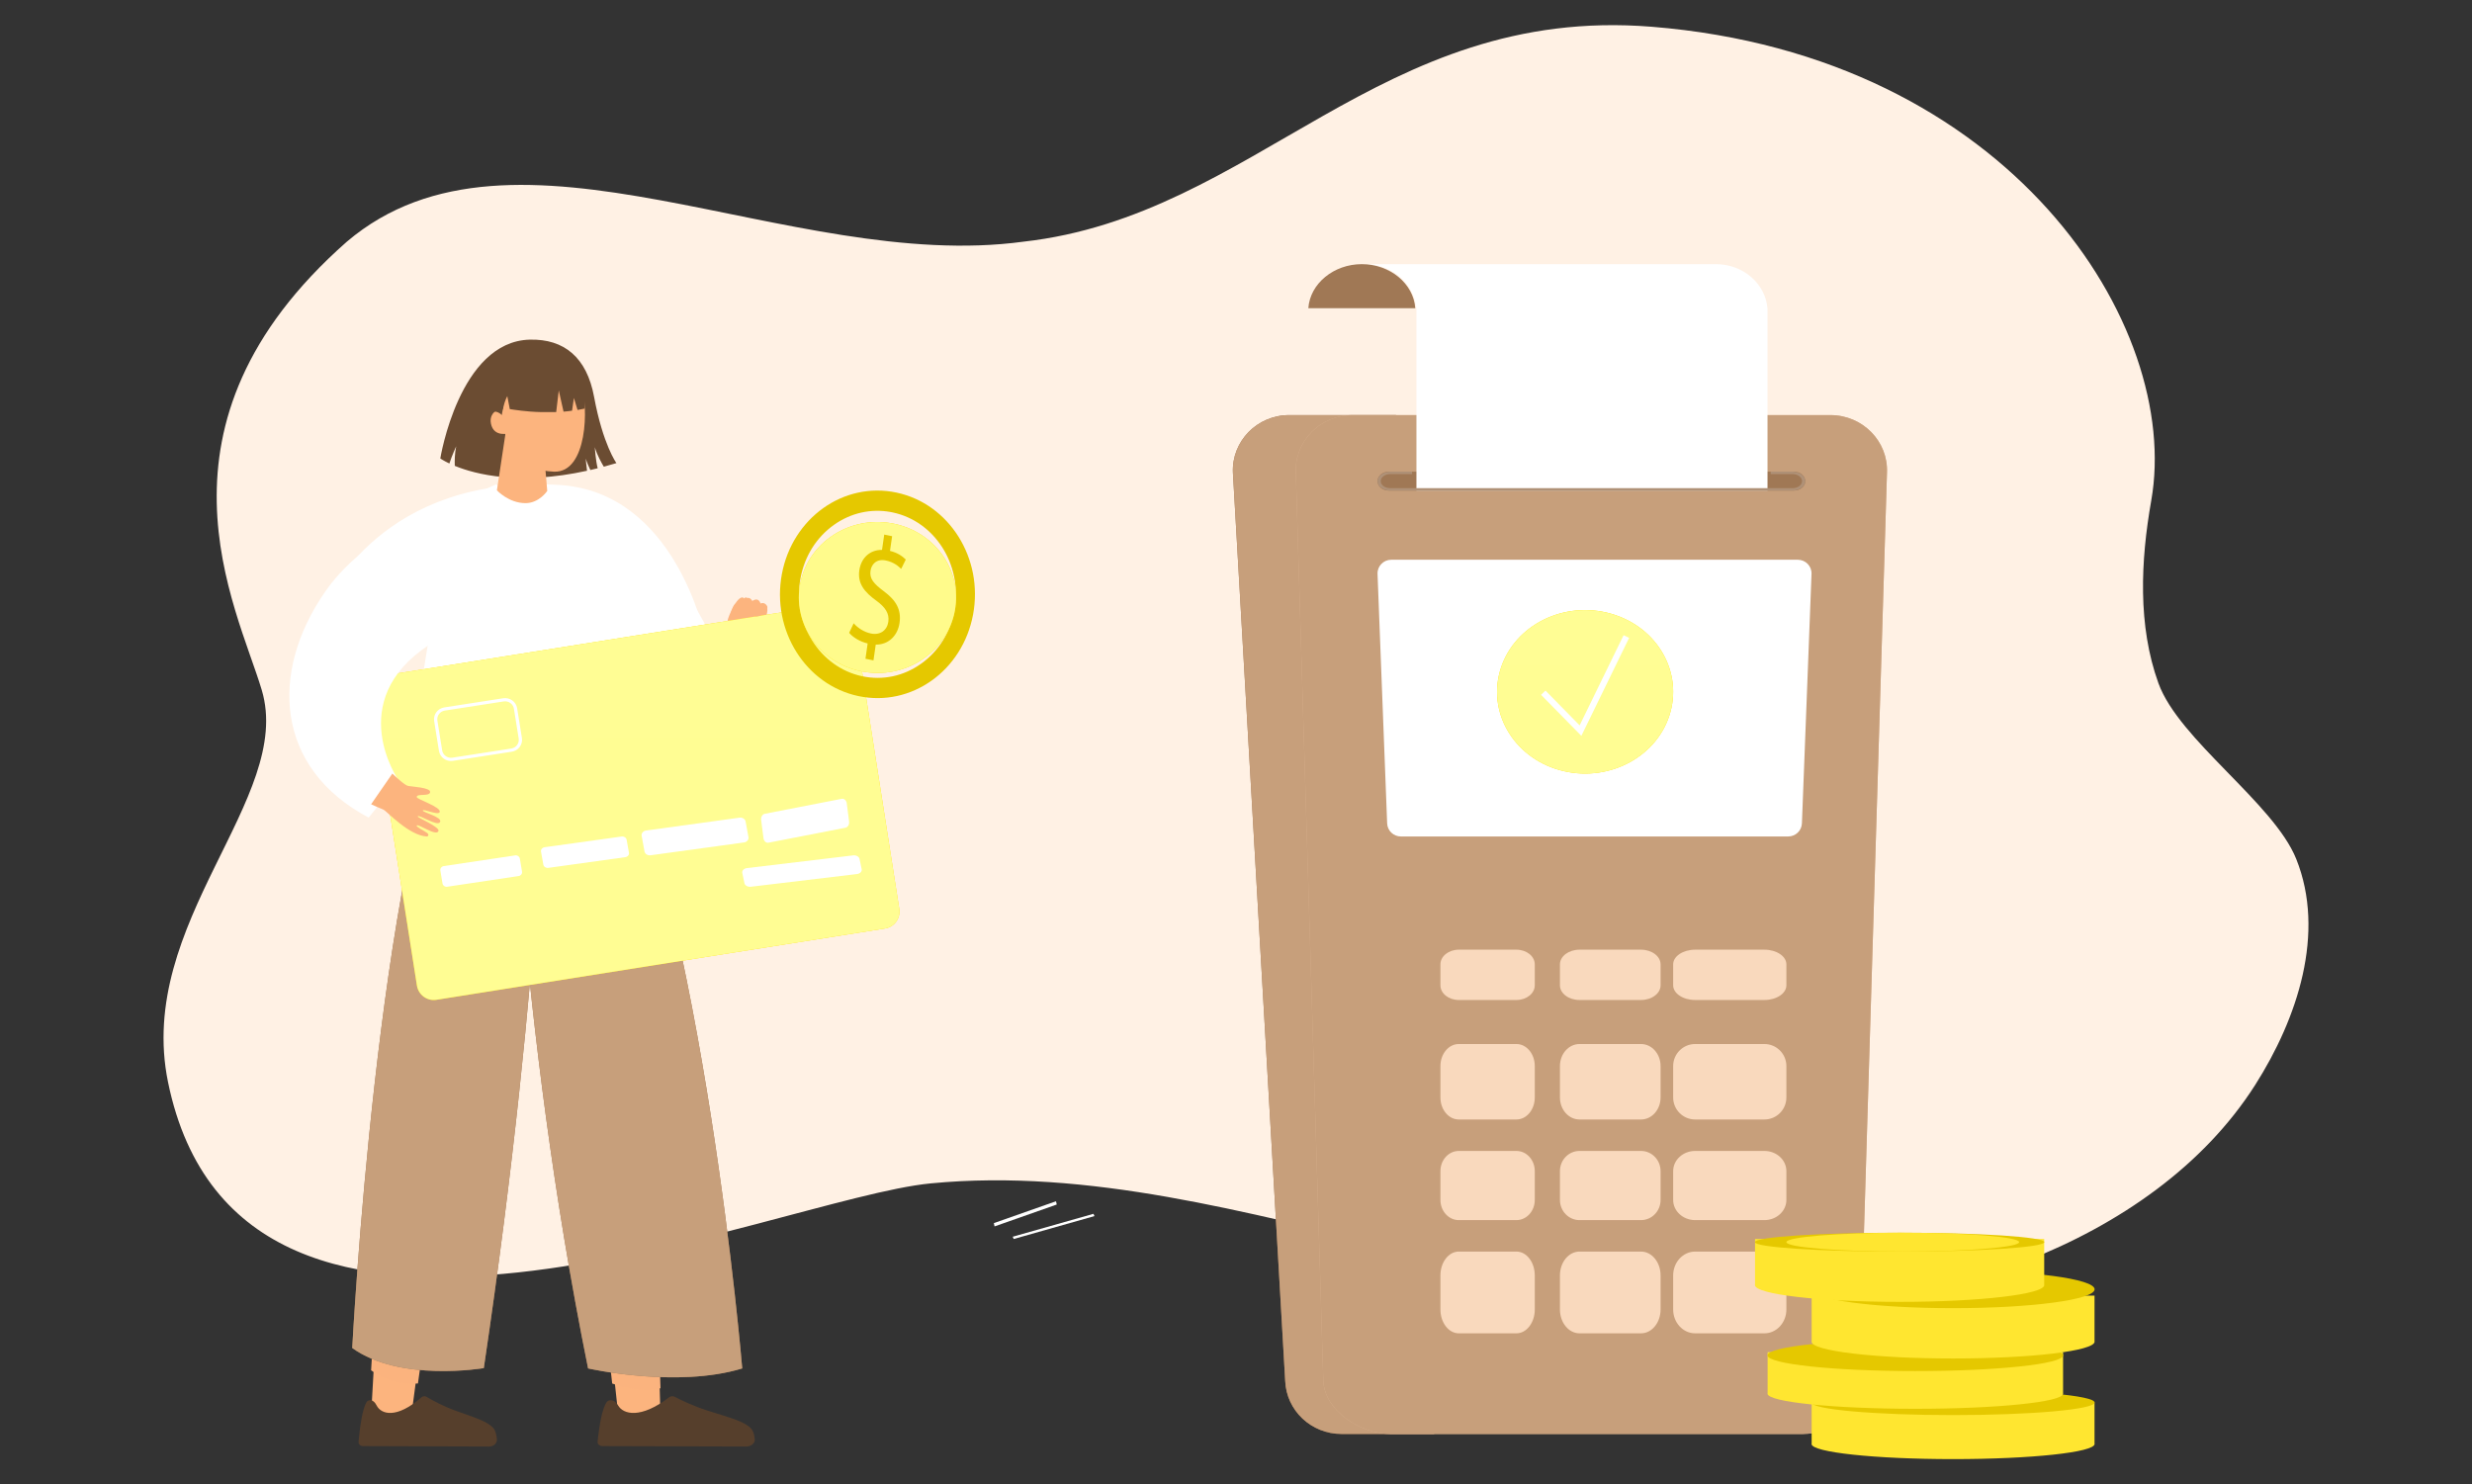 <svg width="393" height="236" viewBox="0 0 393 236" fill="none" xmlns="http://www.w3.org/2000/svg">
<rect x="0" y="0" width="393" height="236" fill="#333333" stroke="none"/>
<path fill-rule="evenodd" clip-rule="evenodd" d="M275.526 207.765C305.146 209.844 342.174 198.159 358.509 172.539C365.272 161.93 369.764 148.315 365.056 136.578C361.49 127.69 346.404 117.643 343.148 108.629C339.846 99.488 340.314 89.192 342.009 79.582C346.88 51.966 319.796 8.854 262.602 4.254C219.234 0.766 199.617 34.301 162.708 38.426C125.461 43.497 81.786 15.783 55.144 38.426C22.057 67.56 37.584 96.271 41.611 109.704C46.784 126.96 21.498 146.656 26.713 172.061C38.372 228.868 123.115 190.56 147.952 188.161C173.177 185.725 198.21 192.868 222.93 198.602C247.65 204.336 273.832 208.65 297.995 200.778L275.526 207.765Z" fill="#FFF1E4"/>
<path fill-rule="evenodd" clip-rule="evenodd" d="M116.012 99.53C115.899 97.822 116.601 95.815 117.06 96.014C117.518 96.212 117.091 97.81 117.411 98.289C117.832 98.92 118.195 99.511 117.883 101L116.012 99.53Z" fill="#FCB47E"/>
<path fill-rule="evenodd" clip-rule="evenodd" d="M98.294 225L97 213H104.664L105 225H98.294Z" fill="#FCB47E"/>
<path fill-rule="evenodd" clip-rule="evenodd" d="M105 220.727C101.912 221.637 97.324 219.981 97.324 219.981L97 217L104.915 217.75L105 220.727Z" fill="#FBB37E"/>
<path fill-rule="evenodd" clip-rule="evenodd" d="M59 225L59.676 213H67L65.409 225H59Z" fill="#FCB47E"/>
<path fill-rule="evenodd" clip-rule="evenodd" d="M67 215.985L66.445 219.973C62.702 220.225 60.042 218.642 59 217.882L59.229 214L67 215.985Z" fill="#FBB37E"/>
<path fill-rule="evenodd" clip-rule="evenodd" d="M118 217.581C118 217.581 112.042 145.865 95.955 111L81 111.719C81 111.719 82.276 162.213 93.496 217.581C93.496 217.581 107.532 220.773 118 217.581Z" fill="#A07855"/>
<path d="M118 217.581C118 217.581 112.042 145.865 95.955 111L81 111.719C81 111.719 82.276 162.213 93.496 217.581C93.496 217.581 107.532 220.773 118 217.581Z" fill="url(#paint0_linear_373_14886)"/>
<path fill-rule="evenodd" clip-rule="evenodd" d="M76.915 217.529C76.915 217.529 63.597 219.81 56 214.334C56 214.334 60.045 136.515 72.434 111H87C87 111 86.524 152.946 76.915 217.529Z" fill="#A07855"/>
<path d="M76.915 217.529C76.915 217.529 63.597 219.81 56 214.334C56 214.334 60.045 136.515 72.434 111H87C87 111 86.524 152.946 76.915 217.529Z" fill="url(#paint1_linear_373_14886)"/>
<path fill-rule="evenodd" clip-rule="evenodd" d="M71.443 73.696C71.819 72.494 72.527 70.96 72.527 70.96C72.279 72.11 72.275 73.383 72.302 74.071C75.621 75.432 82.557 77.204 93.326 74.851C93.189 73.862 93.127 72.925 93.127 72.925C93.317 73.554 93.592 74.186 93.857 74.732C94.242 74.645 94.627 74.554 95.021 74.455C94.698 73.233 94.561 71.11 94.561 71.11C94.937 72.387 95.681 73.688 95.995 74.206C96.65 74.028 97.318 73.838 98 73.633C98 73.633 95.853 70.706 94.446 63.091C93.286 56.831 89.692 53.874 84.23 54.004C72.997 54.273 70 72.897 70 72.897C70 72.897 70.478 73.237 71.443 73.696Z" fill="#6B4C32"/>
<path fill-rule="evenodd" clip-rule="evenodd" d="M112 101C112 101 107.377 78.29 88.993 77.115C60.697 75.308 52 95.391 52 95.391L112 101Z" fill="white"/>
<path fill-rule="evenodd" clip-rule="evenodd" d="M82.351 59.036C85.537 57.436 91.13 57.367 92.409 61.156C93.589 64.653 93.401 75.197 88.076 74.997C82.51 74.788 80.754 71.069 80.258 68.797C80.079 67.98 79.165 60.636 82.351 59.036Z" fill="#FCB47E"/>
<path fill-rule="evenodd" clip-rule="evenodd" d="M81 68.87C81 68.87 78.513 69.659 78.049 67.352C77.63 65.27 80.025 64.459 80.796 65.371L81 68.87Z" fill="#FCB47E"/>
<path fill-rule="evenodd" clip-rule="evenodd" d="M113.267 123C116.885 116.711 119.711 102.019 119.711 102.019C120.13 101.441 121.886 98.94 121.997 97.035C122.044 96.188 121.562 95.685 120.916 95.962C120.684 95.274 120.224 95.149 119.604 95.552C119.257 94.95 118.833 94.974 118.41 95.267C117.486 93.892 115.644 98.249 115.654 98.794C115.66 99.159 115.785 100.5 115.847 100.895C115.93 101.417 105 117.959 105 117.959L113.267 123Z" fill="#FCB47E"/>
<path fill-rule="evenodd" clip-rule="evenodd" d="M68.646 98.592L64 127.382C76.125 131.328 89.81 127.782 101 119.739L96.365 91.346L87.742 77.118C87.742 77.118 83.537 82.317 78.902 77L66.831 82.485L68.646 98.592Z" fill="white"/>
<path fill-rule="evenodd" clip-rule="evenodd" d="M115 105.951L112.238 99.544C112.238 99.544 105.327 86.399 99.64 83L96 106L115 105.951Z" fill="white"/>
<path fill-rule="evenodd" clip-rule="evenodd" d="M83.599 156L83 155.957C83.97 148.059 84.778 140.335 85.4 133L86 133.029C85.378 140.369 84.57 148.098 83.599 156Z" fill="#47393D"/>
<path fill-rule="evenodd" clip-rule="evenodd" d="M78 65.582C78 65.582 78.891 65.076 79.778 66C79.778 66 80.014 64.152 80.65 62.986L81.05 65.049C81.696 65.148 83.751 65.479 86.004 65.522C86.639 65.534 88.424 65.522 88.424 65.522L88.832 62.075L89.593 65.454C90.118 65.413 90.526 65.358 90.944 65.303L91.242 63.277L91.817 65.185C92.379 65.094 92.769 65.008 92.959 64.967C93.075 63.519 93.122 59.612 90.49 57.349C87.467 54.753 81.073 56.179 79.592 59.288C78.111 62.399 78 65.582 78 65.582Z" fill="#6B4C32"/>
<path fill-rule="evenodd" clip-rule="evenodd" d="M83.549 80C85.715 80 87 78.059 87 78.059L86.458 71.632L80.503 68L79 77.96C79 77.96 80.864 80 83.549 80Z" fill="#FCB47E"/>
<path fill-rule="evenodd" clip-rule="evenodd" d="M95.79 229.933L118.62 230C119.415 230.002 120.054 229.472 119.996 228.845C119.996 228.837 119.995 228.83 119.994 228.822C119.979 228.684 119.959 228.542 119.933 228.4C119.856 227.919 119.694 227.438 119.41 227.137C118.333 225.998 116.234 225.474 112.495 224.289C110.148 223.543 108.156 222.556 107.282 222.094C106.997 221.943 106.628 221.979 106.379 222.166C101.847 225.645 99.078 224.893 98.255 223.45C97.627 222.35 96.728 222.577 96.478 222.898C95.713 223.902 95.282 226.849 95.106 228.327C95.084 228.486 95.068 228.632 95.057 228.749C95.029 229.025 95.013 229.192 95.013 229.192C94.926 229.576 95.3 229.932 95.79 229.933Z" fill="#563F2C"/>
<path fill-rule="evenodd" clip-rule="evenodd" d="M57.696 229.933L77.786 230C78.486 230.002 79.047 229.472 78.997 228.845C78.996 228.837 78.996 228.83 78.995 228.822C78.982 228.684 78.964 228.542 78.941 228.4C78.874 227.919 78.731 227.438 78.482 227.137C77.534 225.998 75.686 225.474 72.396 224.289C70.331 223.543 68.578 222.556 67.808 222.094C67.558 221.943 67.233 221.979 67.014 222.166C63.025 225.645 60.589 224.893 59.865 223.45C59.312 222.35 58.521 222.577 58.301 222.898C57.627 223.902 57.248 226.849 57.093 228.327C57.074 228.486 57.06 228.632 57.05 228.749C57.026 229.025 57.011 229.192 57.011 229.192C56.935 229.576 57.264 229.932 57.696 229.933Z" fill="#563F2C"/>
<path fill-rule="evenodd" clip-rule="evenodd" d="M69.375 158.967L140.718 147.628C142.187 147.394 143.199 145.993 142.967 144.515L135.717 98.296C135.486 96.819 134.094 95.8 132.625 96.033L61.282 107.372C59.813 107.606 58.801 109.006 59.033 110.485L66.283 156.703C66.515 158.182 67.906 159.2 69.375 158.967Z" fill="#FFDF01"/>
<path d="M69.375 158.967L140.718 147.628C142.187 147.394 143.199 145.993 142.967 144.515L135.717 98.296C135.486 96.819 134.094 95.8 132.625 96.033L61.282 107.372C59.813 107.606 58.801 109.006 59.033 110.485L66.283 156.703C66.515 158.182 67.906 159.2 69.375 158.967Z" fill="url(#paint2_linear_373_14886)"/>
<path fill-rule="evenodd" clip-rule="evenodd" d="M82.454 139.291L71.094 140.992C70.741 141.045 70.408 140.815 70.353 140.481L70.008 138.411C69.953 138.077 70.195 137.761 70.547 137.708L81.907 136.008C82.258 135.955 82.592 136.185 82.647 136.518L82.992 138.589C83.048 138.923 82.805 139.239 82.454 139.291Z" fill="white"/>
<path fill-rule="evenodd" clip-rule="evenodd" d="M99.412 136.291L87.177 137.992C86.799 138.045 86.44 137.815 86.38 137.482L86.009 135.411C85.949 135.077 86.21 134.761 86.589 134.709L98.823 133.008C99.201 132.955 99.56 133.185 99.62 133.519L99.991 135.589C100.051 135.923 99.79 136.239 99.412 136.291Z" fill="white"/>
<path fill-rule="evenodd" clip-rule="evenodd" d="M118.285 133.95L103.43 135.991C102.97 136.054 102.534 135.778 102.461 135.378L102.01 132.893C101.938 132.493 102.255 132.113 102.714 132.051L117.57 130.009C118.03 129.946 118.466 130.222 118.538 130.622L118.99 133.107C119.062 133.507 118.745 133.887 118.285 133.95Z" fill="white"/>
<path fill-rule="evenodd" clip-rule="evenodd" d="M134.411 131.608L122.178 133.989C121.799 134.063 121.44 133.741 121.38 133.275L121.008 130.376C120.949 129.908 121.21 129.466 121.589 129.392L133.822 127.011C134.202 126.937 134.561 127.259 134.62 127.726L134.992 130.625C135.051 131.092 134.79 131.534 134.411 131.608Z" fill="white"/>
<path fill-rule="evenodd" clip-rule="evenodd" d="M136.249 138.972L119.369 140.992C118.885 141.049 118.427 140.797 118.351 140.431L118.011 138.8C117.934 138.433 118.268 138.086 118.751 138.028L135.631 136.008C136.115 135.951 136.573 136.203 136.649 136.569L136.989 138.2C137.066 138.567 136.732 138.914 136.249 138.972Z" fill="white"/>
<path fill-rule="evenodd" clip-rule="evenodd" d="M81.367 119.522L71.998 120.977C70.944 121.14 69.951 120.43 69.785 119.394L69.024 114.653C68.858 113.617 69.58 112.641 70.633 112.478L80.001 111.023C81.055 110.86 82.048 111.57 82.215 112.606L82.976 117.347C83.142 118.383 82.42 119.359 81.367 119.522ZM82.463 117.427L81.702 112.686C81.58 111.928 80.853 111.408 80.082 111.528L70.714 112.982C69.943 113.102 69.415 113.816 69.537 114.574L70.298 119.315C70.42 120.072 71.146 120.592 71.918 120.472L81.285 119.018C82.056 118.898 82.585 118.184 82.463 117.427Z" fill="white"/>
<path fill-rule="evenodd" clip-rule="evenodd" d="M121.41 96.025C121.893 96.127 122.136 96.5 121.922 96.816C121.538 97.385 120.904 97.979 120.459 97.999C119.674 98.034 120.07 97.104 120.374 96.409C120.507 96.104 120.97 95.932 121.41 96.025Z" fill="#FCB47E"/>
<path fill-rule="evenodd" clip-rule="evenodd" d="M120.825 96.095C120.977 96.229 121.039 96.481 120.975 96.704C120.812 97.263 120.464 98.067 120.114 97.996C119.891 97.95 120.039 97.077 120.185 96.368C120.255 96.023 120.599 95.895 120.825 96.095Z" fill="#FCB47E"/>
<path fill-rule="evenodd" clip-rule="evenodd" d="M119.695 96.023C119.9 96.075 120.034 96.313 119.993 96.56C119.904 97.089 119.679 97.786 119.22 97.983C118.828 98.151 119.052 97.035 119.192 96.348C119.241 96.108 119.44 95.959 119.642 96.01L119.695 96.023Z" fill="#FCB47E"/>
<path fill-rule="evenodd" clip-rule="evenodd" d="M118.621 95.005C119.002 95.081 119.055 95.514 118.957 95.799C118.777 96.321 118.464 96.913 118.176 96.994C117.867 97.081 118.038 96.207 118.139 95.539C118.184 95.238 118.387 94.959 118.621 95.005Z" fill="#FCB47E"/>
<path fill-rule="evenodd" clip-rule="evenodd" d="M63.372 124.089C63.372 124.089 54.568 111.514 68.194 102.552L75.999 81.144L76 81C66.859 80.955 57.036 86.409 51.716 94.053C42.821 106.835 43.715 122.119 58.608 130L63.372 124.089Z" fill="white"/>
<path fill-rule="evenodd" clip-rule="evenodd" d="M62.375 123C62.843 123.426 64.304 124.853 64.895 124.967C65.444 125.074 68.47 125.217 68.385 125.944C68.296 126.706 66.232 126.114 66.251 126.728C66.264 127.106 70.294 128.342 69.888 129.145C69.623 129.671 67.271 128.545 67.224 128.875C67.179 129.182 70.331 129.883 69.971 130.686C69.594 131.526 66.561 129.408 66.407 129.807C66.331 130.004 70.013 131.508 69.704 132.154C69.29 133.019 66.463 130.89 66.244 131.265C66.137 131.45 67.255 131.999 67.882 132.422C68.231 132.656 68.121 133.014 67.846 133C65.001 132.855 61.431 128.922 60.975 128.737C60.297 128.461 59.639 128.175 59 127.878L62.375 123Z" fill="#FCB47E"/>
<path fill-rule="evenodd" clip-rule="evenodd" d="M158.114 195L168 191.522L167.886 191L158 194.478L158.114 195Z" fill="white"/>
<path fill-rule="evenodd" clip-rule="evenodd" d="M161.163 197L174 193.359L173.837 193L161 196.641L161.163 197Z" fill="white"/>
<path fill-rule="evenodd" clip-rule="evenodd" d="M228 228H213.261C208.463 228 204.52 224.282 204.322 219.573L196.008 75.15C195.798 70.158 199.86 66 204.948 66H221.944L228 228Z" fill="#A07855"/>
<path d="M228 228H213.261C208.463 228 204.52 224.282 204.322 219.573L196.008 75.15C195.798 70.158 199.86 66 204.948 66H221.944L228 228Z" fill="url(#paint3_linear_373_14886)"/>
<path fill-rule="evenodd" clip-rule="evenodd" d="M299.992 75.15L295.614 219.573C295.415 224.282 291.449 228 286.623 228H221.089C216.263 228 210.58 224.282 210.38 219.573L206.008 75.15C205.797 70.158 209.882 66 214.998 66H291.002C296.118 66 300.203 70.158 299.992 75.15Z" fill="#DDB592"/>
<path d="M299.992 75.15L295.614 219.573C295.415 224.282 291.449 228 286.623 228H221.089C216.263 228 210.58 224.282 210.38 219.573L206.008 75.15C205.797 70.158 209.882 66 214.998 66H291.002C296.118 66 300.203 70.158 299.992 75.15Z" fill="url(#paint4_linear_373_14886)"/>
<path fill-rule="evenodd" clip-rule="evenodd" d="M224.275 75H220.756C220.269 75 219.832 75.166 219.516 75.441C219.195 75.715 219 76.087 219 76.503C219 77.33 219.786 78 220.756 78H224.275H281.725H285.243C285.731 78 286.168 77.834 286.483 77.56C286.805 77.29 287 76.918 287 76.503C287 75.675 286.213 75 285.243 75H281.725H224.275Z" fill="#A07855"/>
<path fill-rule="evenodd" clip-rule="evenodd" d="M284.284 133H222.715C221.54 133 220.575 132.08 220.53 130.916L219.002 91.249C218.955 90.021 219.947 89 221.188 89H285.812C287.054 89 288.046 90.021 287.998 91.249L286.47 130.916C286.425 132.08 285.46 133 284.284 133Z" fill="white"/>
<path fill-rule="evenodd" clip-rule="evenodd" d="M241.084 159H231.917C230.306 159 229 157.955 229 156.667V153.333C229 152.045 230.306 151 231.917 151H241.084C242.694 151 244 152.045 244 153.333V156.667C244 157.955 242.694 159 241.084 159Z" fill="#F9D9BD"/>
<path fill-rule="evenodd" clip-rule="evenodd" d="M241.084 178H231.917C230.306 178 229 176.433 229 174.5V169.5C229 167.567 230.306 166 231.917 166H241.084C242.694 166 244 167.567 244 169.5V174.5C244 176.433 242.694 178 241.084 178Z" fill="#F9D9BD"/>
<path fill-rule="evenodd" clip-rule="evenodd" d="M241.084 194H231.917C230.306 194 229 192.564 229 190.792V186.208C229 184.437 230.306 183 231.917 183H241.084C242.694 183 244 184.437 244 186.208V190.792C244 192.564 242.694 194 241.084 194Z" fill="#F9D9BD"/>
<path fill-rule="evenodd" clip-rule="evenodd" d="M241.084 212H231.917C230.306 212 229 210.303 229 208.209V202.791C229 200.697 230.306 199 231.917 199H241.084C242.694 199 244 200.697 244 202.791V208.209C244 210.303 242.694 212 241.084 212Z" fill="#F9D9BD"/>
<path fill-rule="evenodd" clip-rule="evenodd" d="M260.889 159H251.111C249.393 159 248 157.955 248 156.667V153.333C248 152.045 249.393 151 251.111 151H260.889C262.607 151 264 152.045 264 153.333V156.667C264 157.955 262.607 159 260.889 159Z" fill="#F9D9BD"/>
<path fill-rule="evenodd" clip-rule="evenodd" d="M260.889 178H251.111C249.393 178 248 176.433 248 174.5V169.5C248 167.567 249.393 166 251.111 166H260.889C262.607 166 264 167.567 264 169.5V174.5C264 176.433 262.607 178 260.889 178Z" fill="#F9D9BD"/>
<path fill-rule="evenodd" clip-rule="evenodd" d="M260.889 194H251.111C249.393 194 248 192.564 248 190.792V186.208C248 184.437 249.393 183 251.111 183H260.889C262.607 183 264 184.437 264 186.208V190.792C264 192.564 262.607 194 260.889 194Z" fill="#F9D9BD"/>
<path fill-rule="evenodd" clip-rule="evenodd" d="M260.889 212H251.111C249.393 212 248 210.303 248 208.209V202.791C248 200.697 249.393 199 251.111 199H260.889C262.607 199 264 200.697 264 202.791V208.209C264 210.303 262.607 212 260.889 212Z" fill="#F9D9BD"/>
<path fill-rule="evenodd" clip-rule="evenodd" d="M280.5 159H269.5C267.567 159 266 157.955 266 156.667V153.333C266 152.045 267.567 151 269.5 151H280.5C282.433 151 284 152.045 284 153.333V156.667C284 157.955 282.433 159 280.5 159Z" fill="#F9D9BD"/>
<path fill-rule="evenodd" clip-rule="evenodd" d="M280.5 178H269.5C267.567 178 266 176.433 266 174.5V169.5C266 167.567 267.567 166 269.5 166H280.5C282.433 166 284 167.567 284 169.5V174.5C284 176.433 282.433 178 280.5 178Z" fill="#F9D9BD"/>
<path fill-rule="evenodd" clip-rule="evenodd" d="M280.5 194H269.5C267.567 194 266 192.564 266 190.792V186.208C266 184.437 267.567 183 269.5 183H280.5C282.433 183 284 184.437 284 186.208V190.792C284 192.564 282.433 194 280.5 194Z" fill="#F9D9BD"/>
<path fill-rule="evenodd" clip-rule="evenodd" d="M280.5 212H269.5C267.567 212 266 210.303 266 208.209V202.791C266 200.697 267.567 199 269.5 199H280.5C282.433 199 284 200.697 284 202.791V208.209C284 210.303 282.433 212 280.5 212Z" fill="#F9D9BD"/>
<path fill-rule="evenodd" clip-rule="evenodd" d="M281 49.125V78H225.185V49.125C225.051 47.134 224.078 45.353 222.609 44.069C221.134 42.786 219.151 42 217 42H272.816C274.972 42 276.95 42.786 278.424 44.069C279.9 45.353 280.866 47.134 281 49.125Z" fill="white"/>
<path fill-rule="evenodd" clip-rule="evenodd" d="M225 49H208C208.139 47.044 209.148 45.294 210.68 44.033C212.211 42.772 214.269 42 216.503 42C218.736 42 220.795 42.772 222.326 44.033C223.851 45.294 224.861 47.044 225 49Z" fill="#A07855"/>
<path fill-rule="evenodd" clip-rule="evenodd" d="M285.001 78H220.998C219.897 78 219 77.328 219 76.502C219 76.102 219.209 75.724 219.588 75.44C219.959 75.157 220.461 75 220.998 75H224.491V75.382H220.998C220.598 75.382 220.226 75.499 219.95 75.71C219.666 75.922 219.51 76.203 219.51 76.502C219.51 77.117 220.178 77.618 220.998 77.618H285.001C285.401 77.618 285.774 77.501 286.05 77.29C286.335 77.081 286.49 76.802 286.49 76.502C286.49 75.885 285.822 75.382 285.001 75.382H281.509V75H285.001C286.103 75 287 75.674 287 76.502C287 76.905 286.791 77.281 286.411 77.561C286.041 77.843 285.539 78 285.001 78Z" fill="#AF9177"/>
<path fill-rule="evenodd" clip-rule="evenodd" d="M288 229.589C288 230.918 298.075 232 310.5 232C322.925 232 333 230.918 333 229.589C333 229.563 332.995 229.543 332.989 229.517V223H288.016V229.501C288.005 229.532 288 229.558 288 229.589Z" fill="#FFE630"/>
<path fill-rule="evenodd" clip-rule="evenodd" d="M288 223C288 224.105 298.073 225 310.5 225C322.927 225 333 224.105 333 223C333 221.895 322.927 221 310.5 221C298.073 221 288 221.895 288 223Z" fill="#E5C800"/>
<path fill-rule="evenodd" clip-rule="evenodd" d="M281 221.589C281 222.918 291.523 224 304.5 224C317.477 224 328 222.918 328 221.589C328 221.563 327.994 221.543 327.989 221.517V215H281.017V221.502C281.005 221.532 281 221.558 281 221.589Z" fill="#FFE630"/>
<path fill-rule="evenodd" clip-rule="evenodd" d="M281 215.5C281 216.881 291.521 218 304.5 218C317.479 218 328 216.881 328 215.5C328 214.119 317.479 213 304.5 213C291.521 213 281 214.119 281 215.5Z" fill="#E5C800"/>
<path fill-rule="evenodd" clip-rule="evenodd" d="M288 213.321C288 214.798 298.075 216 310.5 216C322.925 216 333 214.798 333 213.321C333 213.293 332.995 213.27 332.989 213.241V206H288.016V213.224C288.005 213.258 288 213.287 288 213.321Z" fill="#FFE630"/>
<path fill-rule="evenodd" clip-rule="evenodd" d="M288 205C288 206.657 298.073 208 310.5 208C322.927 208 333 206.657 333 205C333 203.343 322.927 202 310.5 202C298.073 202 288 203.343 288 205Z" fill="#E5C800"/>
<path fill-rule="evenodd" clip-rule="evenodd" d="M279 204.321C279 205.798 289.299 207 302 207C314.701 207 325 205.798 325 204.321C325 204.293 324.995 204.27 324.989 204.241V197H279.016V204.224C279.006 204.258 279 204.287 279 204.321Z" fill="#FFE630"/>
<path fill-rule="evenodd" clip-rule="evenodd" d="M279 197.5C279 198.328 289.298 199 302 199C314.703 199 325 198.328 325 197.5C325 196.672 314.703 196 302 196C289.298 196 279 196.672 279 197.5Z" fill="#E5C800"/>
<path fill-rule="evenodd" clip-rule="evenodd" d="M284 197.5C284 198.328 292.283 199 302.5 199C312.717 199 321 198.328 321 197.5C321 196.672 312.717 196 302.5 196C292.283 196 284 196.672 284 197.5Z" fill="#FFE630"/>
<path fill-rule="evenodd" clip-rule="evenodd" d="M154.698 97.723C153.027 106.66 144.865 112.46 136.473 110.678C128.077 108.9 122.629 100.211 124.302 91.277C125.976 82.34 134.135 76.54 142.527 78.322C150.923 80.103 156.371 88.789 154.698 97.723ZM141.937 81.481C141.822 81.456 141.711 81.433 141.596 81.412C138.439 80.836 135.248 81.559 132.575 83.459C129.802 85.428 127.92 88.429 127.269 91.906C125.924 99.087 130.319 106.091 137.062 107.523C140.332 108.217 143.655 107.512 146.425 105.542C149.198 103.572 151.083 100.572 151.734 97.095C151.756 96.977 151.775 96.857 151.794 96.738C152.928 89.686 148.572 82.886 141.937 81.481Z" fill="#E5C800"/>
<path fill-rule="evenodd" clip-rule="evenodd" d="M151.82 97.021C151.801 97.129 151.782 97.236 151.76 97.343C151.107 100.485 149.218 103.196 146.44 104.975C143.664 106.755 140.333 107.392 137.057 106.765C130.299 105.471 125.895 99.143 127.243 92.655C127.896 89.513 129.781 86.802 132.56 85.023C135.239 83.307 138.436 82.654 141.6 83.174C141.715 83.193 141.827 83.214 141.942 83.236C148.592 84.506 152.956 90.65 151.82 97.021Z" fill="#FFDF01"/>
<path d="M151.82 97.021C151.801 97.129 151.782 97.236 151.76 97.343C151.107 100.485 149.218 103.196 146.44 104.975C143.664 106.755 140.333 107.392 137.057 106.765C130.299 105.471 125.895 99.143 127.243 92.655C127.896 89.513 129.781 86.802 132.56 85.023C135.239 83.307 138.436 82.654 141.6 83.174C141.715 83.193 141.827 83.214 141.942 83.236C148.592 84.506 152.956 90.65 151.82 97.021Z" fill="url(#paint5_linear_373_14886)"/>
<path fill-rule="evenodd" clip-rule="evenodd" d="M137.592 104.74L137.941 102.308C136.772 102.045 135.621 101.365 135 100.618L135.717 99.104C136.362 99.83 137.347 100.502 138.48 100.733C139.916 101.025 141.028 100.236 141.226 98.863C141.416 97.539 140.745 96.559 139.352 95.532C137.428 94.149 136.314 92.781 136.615 90.686C136.902 88.688 138.313 87.414 140.225 87.433L140.575 85L141.828 85.256L141.492 87.591C142.699 87.887 143.472 88.441 144 88.97L143.266 90.456C142.883 90.081 142.13 89.382 140.836 89.118C139.279 88.801 138.533 89.789 138.395 90.752C138.215 92.004 138.873 92.783 140.508 94.008C142.445 95.444 143.317 96.91 143.009 99.053C142.735 100.956 141.367 102.511 139.226 102.495L138.866 105L137.592 104.74Z" fill="#E5C800"/>
<path fill-rule="evenodd" clip-rule="evenodd" d="M265.564 113.206C263.657 120.162 256.038 124.366 248.547 122.595C241.056 120.824 236.529 113.749 238.436 106.793C240.343 99.837 247.962 95.634 255.453 97.405C262.945 99.176 267.471 106.25 265.564 113.206Z" fill="#FFDF01"/>
<path d="M265.564 113.206C263.657 120.162 256.038 124.366 248.547 122.595C241.056 120.824 236.529 113.749 238.436 106.793C240.343 99.837 247.962 95.634 255.453 97.405C262.945 99.176 267.471 106.25 265.564 113.206Z" fill="url(#paint6_linear_373_14886)"/>
<path fill-rule="evenodd" clip-rule="evenodd" d="M251.406 117L245 110.478L245.701 109.803L251.132 115.333L258.119 101L259 101.421L251.406 117Z" fill="white"/>
<defs>
<linearGradient id="paint0_linear_373_14886" x1="81" y1="10911" x2="81" y2="111" gradientUnits="userSpaceOnUse">
<stop stop-color="#A07855"/>
<stop offset="1" stop-color="#C79F7B"/>
</linearGradient>
<linearGradient id="paint1_linear_373_14886" x1="56" y1="10811" x2="56" y2="111" gradientUnits="userSpaceOnUse">
<stop stop-color="#A07855"/>
<stop offset="1" stop-color="#C79F7B"/>
</linearGradient>
<linearGradient id="paint2_linear_373_14886" x1="59" y1="6396" x2="59" y2="96" gradientUnits="userSpaceOnUse">
<stop stop-color="#FFDF01"/>
<stop offset="1" stop-color="#FFFD94"/>
</linearGradient>
<linearGradient id="paint3_linear_373_14886" x1="196" y1="16266" x2="196" y2="66" gradientUnits="userSpaceOnUse">
<stop stop-color="#A07855"/>
<stop offset="1" stop-color="#C79F7B"/>
</linearGradient>
<linearGradient id="paint4_linear_373_14886" x1="206" y1="16266" x2="206" y2="66" gradientUnits="userSpaceOnUse">
<stop stop-color="#DDB592"/>
<stop offset="1" stop-color="#C79F7B"/>
</linearGradient>
<linearGradient id="paint5_linear_373_14886" x1="127" y1="2483" x2="127" y2="83" gradientUnits="userSpaceOnUse">
<stop stop-color="#FFE006"/>
<stop offset="1" stop-color="#FFFB8C"/>
</linearGradient>
<linearGradient id="paint6_linear_373_14886" x1="238" y1="2697" x2="238" y2="97" gradientUnits="userSpaceOnUse">
<stop stop-color="#FFDF01"/>
<stop offset="1" stop-color="#FFFD94"/>
</linearGradient>
</defs>
</svg>

